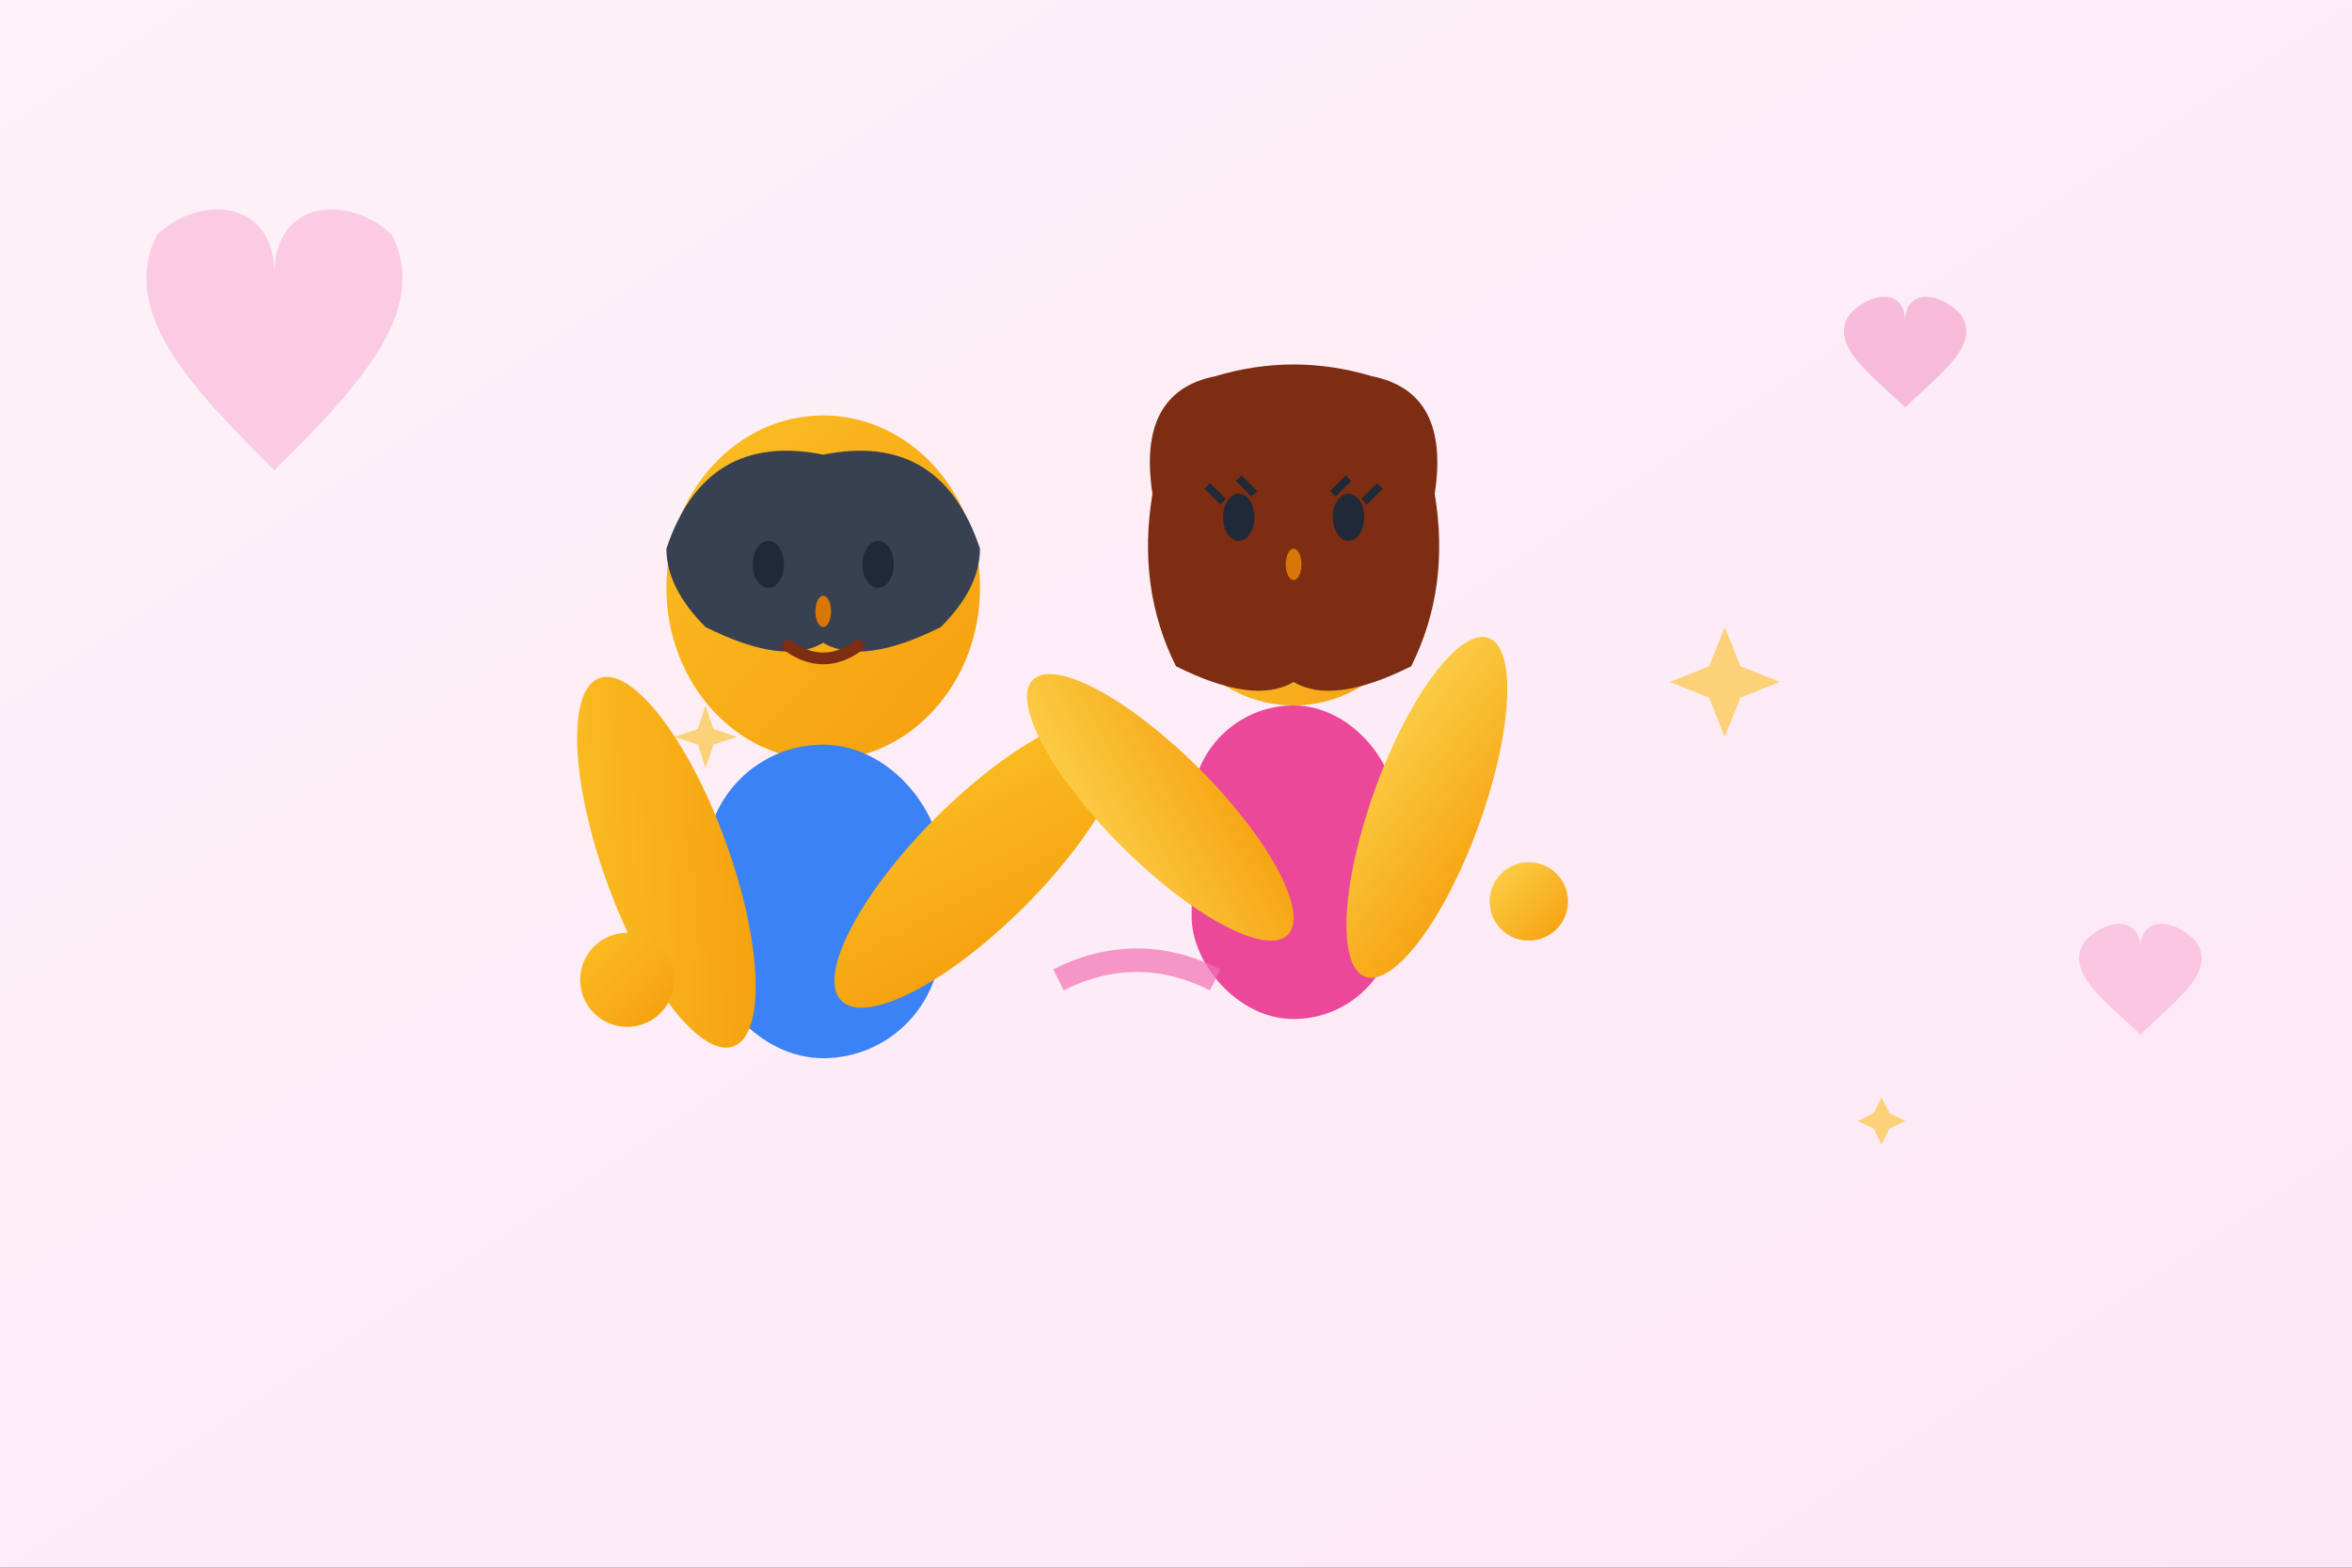 <svg width="300" height="200" viewBox="0 0 300 200" fill="none" xmlns="http://www.w3.org/2000/svg">
  <rect x="0" y="0" width="300" height="200" fill="#333333" stroke="none"/>
  <!-- Background gradient -->
  <defs>
    <linearGradient id="bgGradient1" x1="0%" y1="0%" x2="100%" y2="100%">
      <stop offset="0%" style="stop-color:#fdf2f8;stop-opacity:1" />
      <stop offset="100%" style="stop-color:#fce7f3;stop-opacity:1" />
    </linearGradient>
    <linearGradient id="skinTone1" x1="0%" y1="0%" x2="100%" y2="100%">
      <stop offset="0%" style="stop-color:#fbbf24;stop-opacity:1" />
      <stop offset="100%" style="stop-color:#f59e0b;stop-opacity:1" />
    </linearGradient>
    <linearGradient id="skinTone2" x1="0%" y1="0%" x2="100%" y2="100%">
      <stop offset="0%" style="stop-color:#fcd34d;stop-opacity:1" />
      <stop offset="100%" style="stop-color:#f59e0b;stop-opacity:1" />
    </linearGradient>
  </defs>
  
  <!-- Background -->
  <rect width="300" height="200" fill="url(#bgGradient1)"/>
  
  <!-- Floating hearts -->
  <g opacity="0.3">
    <path d="M50 30 C45 25, 35 25, 35 35 C35 25, 25 25, 20 30 C15 40, 25 50, 35 60 C45 50, 55 40, 50 30 Z" fill="#f472b6"/>
    <path d="M250 40 C247 37, 243 37, 243 41 C243 37, 239 37, 236 40 C233 44, 239 48, 243 52 C247 48, 253 44, 250 40 Z" fill="#ec4899"/>
    <path d="M280 120 C277 117, 273 117, 273 121 C273 117, 269 117, 266 120 C263 124, 269 128, 273 132 C277 128, 283 124, 280 120 Z" fill="#f472b6"/>
  </g>
  
  <!-- Male figure (left) -->
  <g transform="translate(80, 50)">
    <!-- Head -->
    <ellipse cx="25" cy="25" rx="20" ry="22" fill="url(#skinTone1)"/>
    <!-- Hair -->
    <path d="M5 20 Q10 5, 25 8 Q40 5, 45 20 Q45 25, 40 30 Q30 35, 25 32 Q20 35, 10 30 Q5 25, 5 20 Z" fill="#374151"/>
    <!-- Eyes -->
    <ellipse cx="18" cy="22" rx="2" ry="3" fill="#1f2937"/>
    <ellipse cx="32" cy="22" rx="2" ry="3" fill="#1f2937"/>
    <!-- Nose -->
    <ellipse cx="25" cy="28" rx="1" ry="2" fill="#d97706"/>
    <!-- Mouth (smile) -->
    <path d="M20 32 Q25 36, 30 32" stroke="#7c2d12" stroke-width="1.5" fill="none"/>
    <!-- Body -->
    <rect x="10" y="45" width="30" height="40" rx="15" fill="#3b82f6"/>
    <!-- Arms -->
    <ellipse cx="5" cy="60" rx="8" ry="25" fill="url(#skinTone1)" transform="rotate(-20 5 60)"/>
    <ellipse cx="45" cy="60" rx="8" ry="25" fill="url(#skinTone1)" transform="rotate(45 45 60)"/>
    <!-- Hands -->
    <circle cx="0" cy="75" r="6" fill="url(#skinTone1)"/>
  </g>
  
  <!-- Female figure (right) -->
  <g transform="translate(140, 45)">
    <!-- Head -->
    <ellipse cx="25" cy="25" rx="18" ry="20" fill="url(#skinTone2)"/>
    <!-- Hair -->
    <path d="M7 18 Q5 5, 15 3 Q25 0, 35 3 Q45 5, 43 18 Q45 30, 40 40 Q30 45, 25 42 Q20 45, 10 40 Q5 30, 7 18 Z" fill="#7c2d12"/>
    <!-- Eyes -->
    <ellipse cx="18" cy="21" rx="2" ry="3" fill="#1f2937"/>
    <ellipse cx="32" cy="21" rx="2" ry="3" fill="#1f2937"/>
    <!-- Eyelashes -->
    <path d="M16 19 L14 17" stroke="#1f2937" stroke-width="1"/>
    <path d="M20 18 L18 16" stroke="#1f2937" stroke-width="1"/>
    <path d="M30 18 L32 16" stroke="#1f2937" stroke-width="1"/>
    <path d="M34 19 L36 17" stroke="#1f2937" stroke-width="1"/>
    <!-- Nose -->
    <ellipse cx="25" cy="27" rx="1" ry="2" fill="#d97706"/>
    <!-- Mouth (smile) -->
    <path d="M20 31 Q25 35, 30 31" stroke="#7c2d12" stroke-width="1.5" fill="none"/>
    <!-- Body -->
    <rect x="12" y="45" width="26" height="40" rx="13" fill="#ec4899"/>
    <!-- Arms -->
    <ellipse cx="8" cy="58" rx="7" ry="23" fill="url(#skinTone2)" transform="rotate(-45 8 58)"/>
    <ellipse cx="42" cy="58" rx="7" ry="23" fill="url(#skinTone2)" transform="rotate(20 42 58)"/>
    <!-- Hand reaching toward male -->
    <circle cx="55" cy="70" r="5" fill="url(#skinTone2)"/>
  </g>
  
  <!-- Connection line (holding hands) -->
  <path d="M135 125 Q145 120, 155 125" stroke="#f472b6" stroke-width="3" fill="none" opacity="0.7"/>
  
  <!-- Sparkles around them -->
  <g opacity="0.6">
    <path d="M220 80 L222 85 L227 87 L222 89 L220 94 L218 89 L213 87 L218 85 Z" fill="#fbbf24"/>
    <path d="M90 90 L91 93 L94 94 L91 95 L90 98 L89 95 L86 94 L89 93 Z" fill="#fbbf24"/>
    <path d="M240 140 L241 142 L243 143 L241 144 L240 146 L239 144 L237 143 L239 142 Z" fill="#fbbf24"/>
  </g>
</svg>